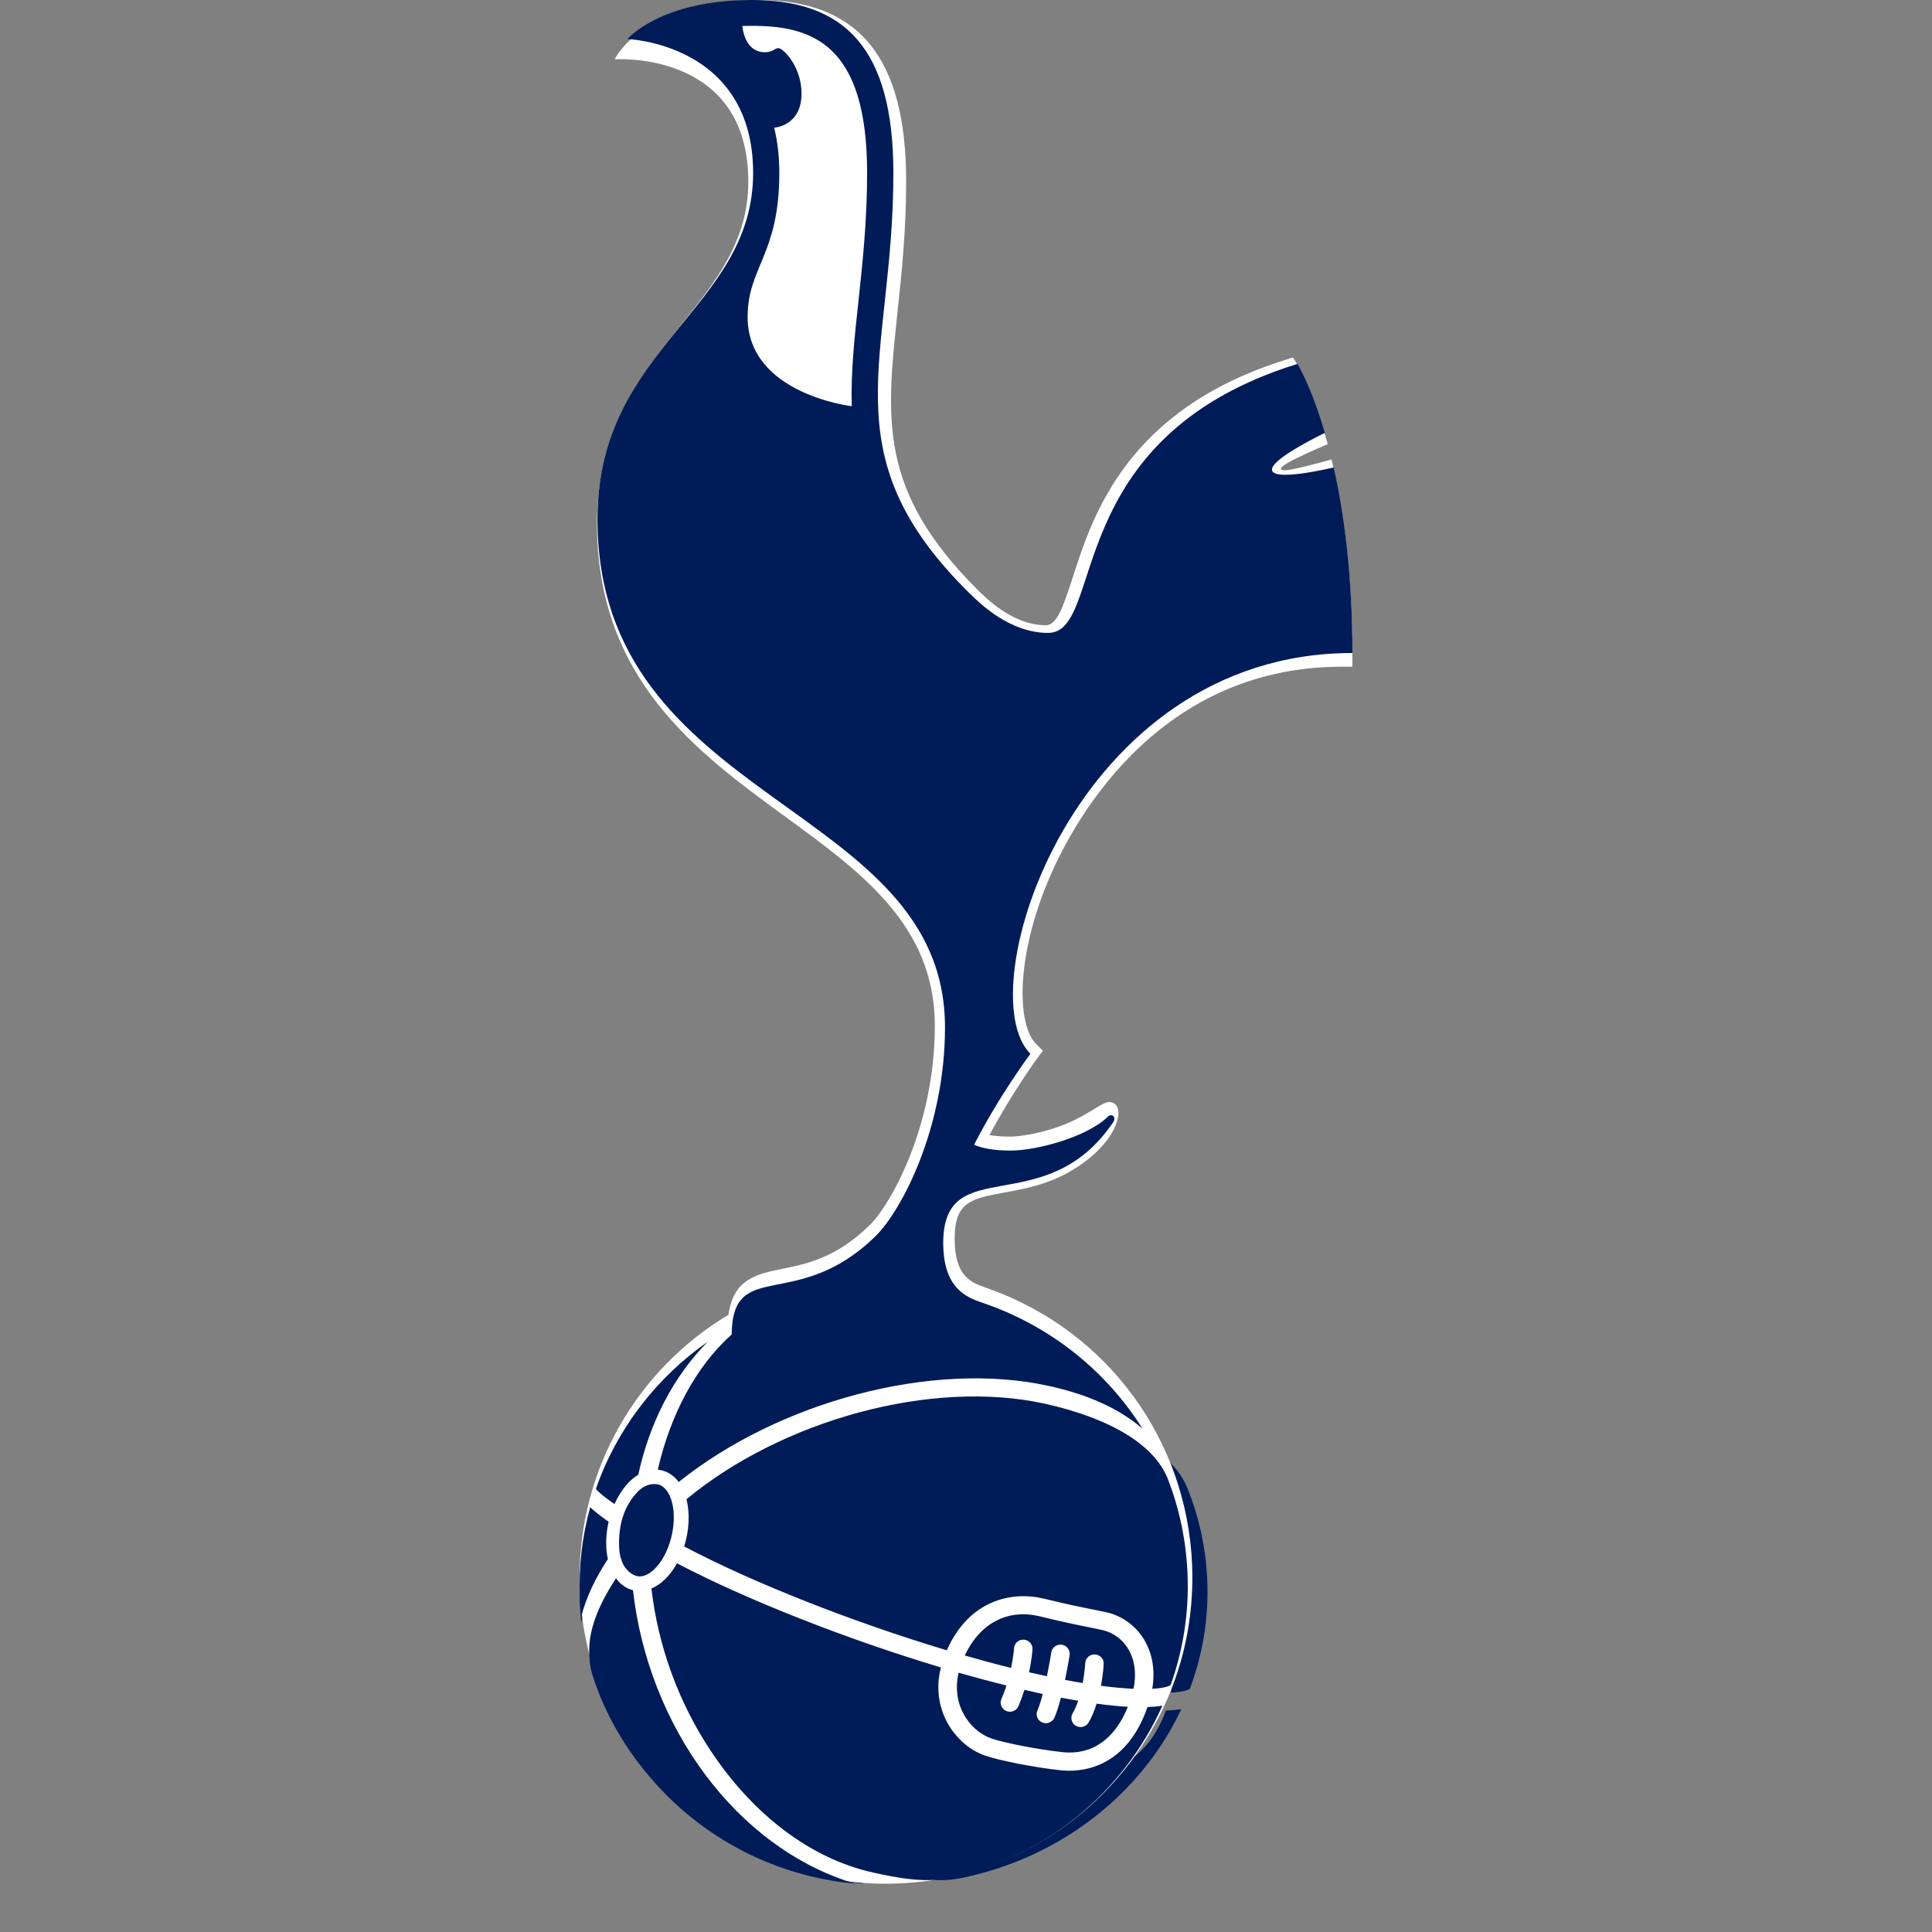 <svg width="32" height="32" viewBox="0 0 32 32" fill="none" xmlns="http://www.w3.org/2000/svg">
<rect x="0" y="0" width="32" height="32" fill="#808080" stroke="none"/>
<g clip-path="url(#clip0_371_27129)">
<path d="M10.513 26.434C10.398 26.407 10.299 26.341 10.223 26.241C9.835 26.799 9.672 27.299 9.814 27.747C10.41 29.627 12.186 31.015 14.312 31.2C12.28 30.623 10.776 28.645 10.513 26.434ZM10.096 25.323C9.968 25.238 9.859 25.158 9.781 25.088C9.645 25.556 9.582 26.051 9.604 26.561C9.609 26.663 9.617 26.765 9.628 26.867C9.706 26.565 9.861 26.251 10.083 25.93C10.04 25.742 10.047 25.528 10.096 25.323ZM10.197 25.036C10.25 24.922 10.318 24.817 10.398 24.728C10.462 24.657 10.531 24.601 10.604 24.559C10.797 23.717 11.201 22.967 11.791 22.4C10.91 22.986 10.234 23.82 9.879 24.789C9.926 24.849 10.051 24.941 10.197 25.036ZM17.823 29.358C17.383 29.313 16.794 29.204 16.537 29.121C16.25 29.028 15.995 28.804 15.854 28.521C15.796 28.404 15.744 28.249 15.736 28.06C15.731 27.948 15.742 27.823 15.778 27.689C14.164 27.229 12.455 26.591 11.265 25.997C11.224 26.069 11.176 26.135 11.122 26.195C11.033 26.294 10.932 26.365 10.829 26.406C10.94 27.331 11.284 28.237 11.831 29.027C12.557 30.074 13.546 30.792 14.615 31.018C14.993 31.098 15.489 31.197 15.931 31.105C17.573 30.766 18.912 29.705 19.566 28.309C19.489 28.322 19.403 28.329 19.311 28.332C18.936 29.356 18.148 29.392 17.823 29.358ZM19.996 26.165C19.972 25.626 19.856 25.111 19.661 24.633C19.422 24.047 18.621 23.632 17.567 23.408C15.617 22.997 13.057 23.677 11.428 24.957C11.49 25.191 11.472 25.47 11.388 25.724C12.562 26.313 14.269 26.952 15.88 27.41C16.259 26.596 16.985 26.441 17.551 26.573C17.956 26.668 18.217 26.718 18.407 26.753L18.617 26.795C18.886 26.854 19.122 27.02 19.263 27.253C19.364 27.418 19.456 27.678 19.393 28.036C19.591 28.025 19.687 27.994 19.709 27.969C19.92 27.406 20.023 26.797 19.996 26.165ZM19.072 28.036C19.137 27.736 19.067 27.527 18.988 27.399C18.891 27.238 18.729 27.122 18.545 27.082L18.345 27.043C18.162 27.009 17.887 26.956 17.474 26.86C16.922 26.731 16.448 26.967 16.186 27.494C16.455 27.568 16.72 27.635 16.979 27.696C17.02 27.509 17.029 27.378 17.029 27.376C17.034 27.295 17.109 27.233 17.196 27.237C17.283 27.242 17.35 27.312 17.345 27.393C17.344 27.404 17.334 27.553 17.286 27.767C17.337 27.778 17.388 27.789 17.439 27.799C17.491 27.811 17.541 27.821 17.591 27.831C17.637 27.623 17.666 27.447 17.666 27.443C17.679 27.363 17.76 27.307 17.846 27.319C17.933 27.331 17.992 27.407 17.979 27.488C17.977 27.502 17.948 27.679 17.901 27.89C18.007 27.91 18.108 27.927 18.203 27.942C18.238 27.763 18.247 27.62 18.247 27.617C18.251 27.536 18.325 27.473 18.413 27.477C18.5 27.481 18.567 27.55 18.563 27.632C18.562 27.644 18.553 27.794 18.516 27.986C18.735 28.014 18.919 28.029 19.072 28.036ZM16.142 28.397C16.265 28.646 16.48 28.79 16.64 28.842C16.849 28.909 17.4 29.017 17.857 29.064C18.359 29.116 18.752 28.855 18.976 28.328C18.808 28.319 18.628 28.3 18.442 28.276C18.407 28.382 18.362 28.488 18.305 28.582C18.262 28.653 18.165 28.677 18.09 28.637C18.014 28.597 17.987 28.507 18.03 28.436C18.068 28.373 18.1 28.303 18.126 28.23C18.027 28.214 17.929 28.197 17.831 28.179C17.797 28.302 17.759 28.418 17.719 28.505C17.684 28.58 17.59 28.614 17.51 28.581C17.43 28.549 17.394 28.462 17.429 28.387C17.461 28.317 17.492 28.222 17.521 28.119C17.47 28.109 17.419 28.098 17.369 28.088C17.316 28.076 17.261 28.064 17.207 28.052C17.179 28.138 17.145 28.227 17.104 28.317C17.071 28.392 16.977 28.427 16.897 28.396C16.817 28.364 16.779 28.277 16.813 28.202C16.847 28.128 16.875 28.054 16.899 27.982C16.633 27.919 16.359 27.849 16.081 27.773C16.014 28.046 16.072 28.258 16.142 28.397ZM10.932 24.715C10.862 24.703 10.723 24.704 10.584 24.846C10.363 25.069 10.26 25.371 10.276 25.743C10.28 25.838 10.295 25.891 10.323 25.967C10.375 26.102 10.498 26.192 10.588 26.207C10.695 26.225 10.816 26.167 10.929 26.042C11.175 25.769 11.282 25.268 11.161 24.948C11.111 24.815 11.029 24.732 10.932 24.715Z" fill="#001C58"/>
<path d="M12.553 0C10.635 0 10.181 0.983 10.181 0.983C10.181 0.983 12.394 0.823 12.394 3.009C12.394 3.992 11.859 4.659 11.292 5.365C10.634 6.184 9.888 7.113 9.888 8.671C9.888 11.25 11.545 12.46 13.007 13.527C14.281 14.457 15.484 15.336 15.484 16.989C15.484 18.652 14.754 19.942 14.421 20.275C13.863 20.833 13.36 20.934 12.956 21.016C12.54 21.1 12.148 21.18 12.066 21.776C10.53 22.699 9.6 24.341 9.6 26.123C9.6 26.193 9.601 26.262 9.604 26.332C9.659 27.687 10.239 28.939 11.236 29.857C12.232 30.776 13.527 31.251 14.881 31.196C16.236 31.14 17.487 30.561 18.406 29.565C19.325 28.568 19.8 27.273 19.745 25.92C19.661 23.852 18.349 22.06 16.403 21.355L16.41 21.358C16.409 21.357 16.383 21.347 16.383 21.347C16.383 21.347 16.338 21.331 16.338 21.331C16.091 21.246 15.812 21.149 15.812 20.516C15.812 19.903 16.091 19.852 16.645 19.75C16.974 19.69 17.378 19.616 17.773 19.374C18.477 18.945 18.609 18.427 18.48 18.299C18.306 18.124 18.114 18.491 17.406 18.704C17.15 18.781 16.893 18.826 16.72 18.826C16.575 18.826 16.468 18.814 16.389 18.8C16.761 18.103 17.177 17.532 17.182 17.526L17.273 17.403L17.164 17.294C17.02 17.151 16.937 16.851 16.937 16.45C16.937 15.955 17.063 15.305 17.356 14.599C17.701 13.765 19.074 11.043 22.221 11.043H22.4V10.864C22.4 9.739 22.297 8.704 22.095 7.788L22.055 7.61C22.055 7.61 21.75 7.697 21.495 7.754C21.465 7.76 21.227 7.819 21.216 7.769C21.206 7.724 21.39 7.632 21.454 7.6C21.693 7.481 21.991 7.356 21.991 7.356L21.95 7.213C21.725 6.429 21.499 6.055 21.489 6.039L21.416 5.92L21.284 5.962C18.662 6.788 18.102 8.527 17.767 9.566C17.604 10.071 17.503 10.356 17.321 10.356C16.78 10.356 16.332 9.909 16.185 9.762C14.551 8.128 14.676 6.95 14.866 5.166C14.933 4.537 15.009 3.823 15.009 3.009C15.009 0.956 14.229 0 12.553 0Z" fill="white"/>
<path d="M15.652 17.017C15.652 18.694 14.926 20.057 14.506 20.47C13.204 21.751 12.131 20.818 12.119 22.103C11.529 22.629 11.104 23.429 10.895 24.343C10.908 24.344 10.921 24.346 10.934 24.348C11.056 24.37 11.161 24.439 11.241 24.547C12.894 23.222 15.439 22.525 17.384 22.958C18.003 23.096 18.527 23.32 18.924 23.664C18.327 22.713 17.414 21.98 16.334 21.599C16.078 21.509 15.623 21.405 15.623 20.587C15.623 19.061 17.32 20.248 18.439 18.585C18.493 18.503 18.415 18.431 18.349 18.496C18.011 18.828 17.18 19.057 16.74 19.057C16.3 19.057 16.135 18.959 16.135 18.959C16.55 18.146 17.067 17.454 17.067 17.454C16.029 16.432 17.777 10.816 22.4 10.816C22.4 9.514 22.26 8.497 22.09 7.742C21.98 7.768 21.109 7.97 21.069 7.79C21.034 7.63 21.711 7.284 21.944 7.17C21.717 6.392 21.49 6.027 21.49 6.027C17.528 7.255 18.324 10.483 17.359 10.483C16.73 10.483 16.237 10.002 16.061 9.829C13.694 7.5 14.797 5.959 14.797 2.865C14.797 0.781 13.974 0 12.454 0C10.935 0 10.392 0.647 10.392 0.647C10.392 0.647 12.474 0.714 12.474 2.865C12.474 5.117 9.896 5.739 9.896 8.596C9.896 13.353 15.652 13.264 15.652 17.017ZM12.908 2.865C12.908 2.589 12.878 2.34 12.823 2.115C12.823 2.115 13.276 2.091 13.276 1.549C13.276 1.102 12.973 0.797 12.892 0.797C12.826 0.797 12.81 0.865 12.668 0.865C12.322 0.865 12.296 0.43 12.296 0.43C12.348 0.429 12.4 0.428 12.454 0.428C13.445 0.428 14.362 0.723 14.362 2.865C14.362 3.658 14.286 4.363 14.219 4.985C14.152 5.599 14.091 6.17 14.108 6.728C14.108 6.728 12.383 6.528 12.383 5.251C12.383 4.422 12.908 4.22 12.908 2.865ZM10.484 26.338C10.373 26.311 10.277 26.243 10.203 26.142C9.828 26.711 9.67 27.22 9.808 27.677C10.385 29.595 12.105 31.011 14.164 31.2C12.196 30.612 10.739 28.594 10.484 26.338ZM10.081 25.205C9.957 25.118 9.851 25.036 9.775 24.965C9.643 25.443 9.583 25.947 9.604 26.467C9.608 26.573 9.616 26.677 9.627 26.78C9.703 26.472 9.853 26.151 10.068 25.824C10.026 25.632 10.033 25.414 10.081 25.205ZM10.178 24.912C10.23 24.796 10.295 24.689 10.373 24.598C10.435 24.526 10.501 24.468 10.572 24.426C10.759 23.567 11.15 22.802 11.722 22.224C10.868 22.821 10.214 23.672 9.87 24.66C9.916 24.722 10.037 24.815 10.178 24.912ZM17.564 29.321C17.138 29.275 16.568 29.164 16.319 29.079C16.041 28.985 15.794 28.756 15.658 28.468C15.602 28.348 15.551 28.19 15.543 27.997C15.538 27.882 15.549 27.756 15.584 27.618C14.021 27.149 12.366 26.498 11.213 25.893C11.173 25.966 11.126 26.034 11.074 26.094C10.988 26.195 10.89 26.268 10.79 26.31C10.898 27.253 11.231 28.178 11.761 28.983C12.465 30.051 13.422 30.784 14.457 31.014C14.824 31.095 15.303 31.197 15.732 31.103C17.323 30.757 18.619 29.674 19.253 28.251C19.179 28.264 19.095 28.271 19.006 28.274C18.643 29.319 17.88 29.356 17.564 29.321ZM19.345 24.501C19.113 23.904 18.338 23.48 17.316 23.252C15.428 22.832 12.948 23.526 11.37 24.832C11.431 25.07 11.413 25.355 11.332 25.614C12.469 26.215 14.122 26.866 15.682 27.334C16.05 26.504 16.753 26.346 17.301 26.481C17.694 26.577 17.946 26.628 18.131 26.664L18.333 26.706C18.594 26.766 18.823 26.937 18.96 27.174C19.057 27.342 19.146 27.607 19.085 27.972C19.277 27.961 19.37 27.93 19.391 27.905C19.596 27.33 19.696 26.709 19.669 26.064C19.646 25.514 19.534 24.989 19.345 24.501ZM15.936 28.341C16.056 28.595 16.264 28.742 16.419 28.794C16.621 28.863 17.155 28.973 17.598 29.021C18.084 29.074 18.464 28.808 18.681 28.27C18.518 28.261 18.344 28.242 18.164 28.218C18.13 28.326 18.087 28.434 18.031 28.53C17.99 28.602 17.896 28.627 17.823 28.586C17.749 28.545 17.724 28.453 17.765 28.38C17.802 28.317 17.833 28.244 17.858 28.17C17.763 28.154 17.667 28.137 17.572 28.119C17.54 28.244 17.503 28.362 17.464 28.451C17.43 28.527 17.339 28.562 17.262 28.529C17.184 28.496 17.149 28.407 17.183 28.331C17.214 28.259 17.244 28.162 17.272 28.058C17.223 28.047 17.174 28.036 17.125 28.025C17.073 28.014 17.021 28.002 16.968 27.989C16.941 28.076 16.908 28.167 16.869 28.259C16.836 28.336 16.745 28.372 16.668 28.34C16.59 28.307 16.553 28.219 16.586 28.142C16.619 28.066 16.646 27.991 16.67 27.918C16.412 27.853 16.146 27.782 15.878 27.705C15.813 27.982 15.869 28.199 15.936 28.341ZM18.774 27.972C18.837 27.666 18.769 27.453 18.694 27.323C18.599 27.158 18.442 27.041 18.264 27L18.07 26.959C17.893 26.924 17.626 26.871 17.227 26.773C16.692 26.641 16.233 26.883 15.979 27.42C16.24 27.495 16.496 27.564 16.747 27.626C16.787 27.435 16.796 27.302 16.796 27.299C16.801 27.216 16.873 27.153 16.958 27.158C17.042 27.163 17.106 27.234 17.101 27.317C17.101 27.328 17.091 27.48 17.044 27.698C17.094 27.709 17.144 27.721 17.192 27.731C17.242 27.742 17.292 27.753 17.34 27.763C17.384 27.552 17.412 27.371 17.413 27.368C17.425 27.286 17.504 27.229 17.587 27.242C17.671 27.254 17.728 27.331 17.716 27.413C17.714 27.428 17.685 27.608 17.64 27.824C17.743 27.844 17.84 27.861 17.933 27.877C17.967 27.694 17.975 27.548 17.975 27.546C17.979 27.463 18.051 27.398 18.136 27.403C18.22 27.407 18.285 27.477 18.281 27.56C18.28 27.573 18.272 27.725 18.236 27.922C18.448 27.95 18.626 27.965 18.774 27.972ZM10.89 24.585C10.822 24.573 10.687 24.574 10.553 24.718C10.339 24.945 10.239 25.254 10.255 25.633C10.259 25.73 10.273 25.784 10.301 25.862C10.35 26 10.47 26.091 10.557 26.107C10.661 26.126 10.778 26.066 10.887 25.939C11.126 25.66 11.229 25.149 11.112 24.823C11.063 24.687 10.984 24.602 10.89 24.585Z" fill="#001C58"/>
</g>
<defs>
<clipPath id="clip0_371_27129">
<rect width="32" height="32" fill="white"/>
</clipPath>
</defs>
</svg>
